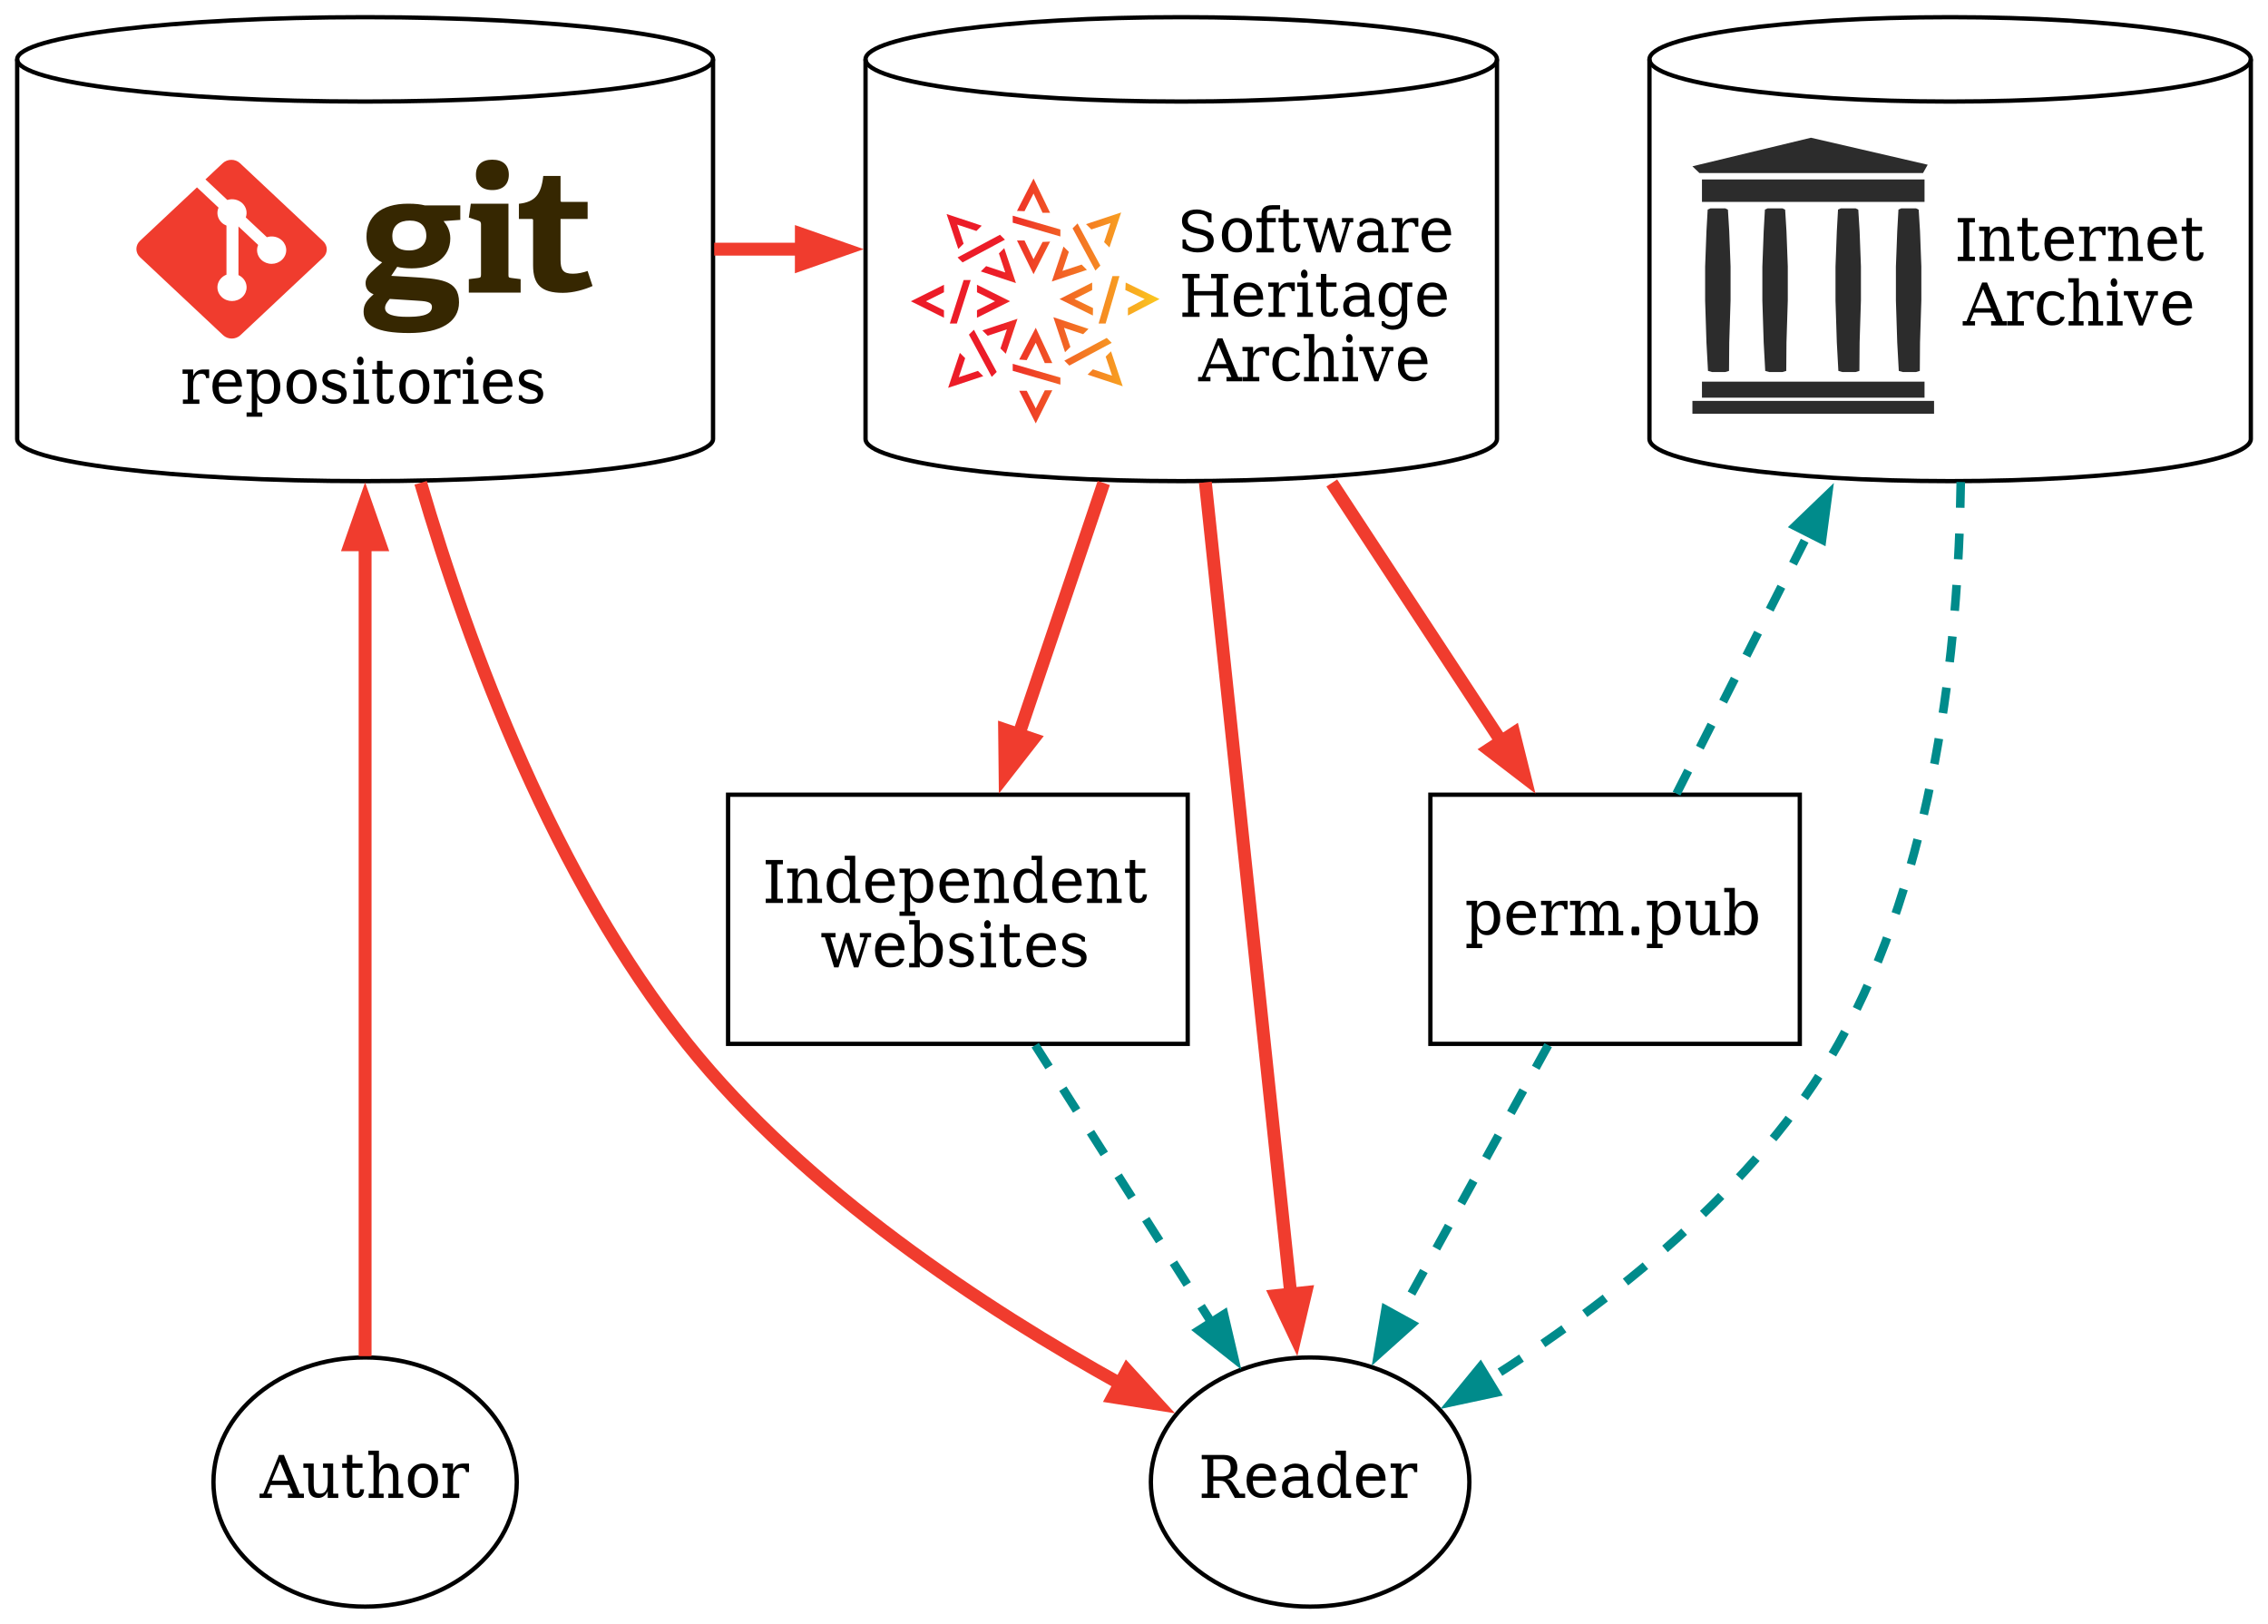 <?xml version="1.0" encoding="UTF-8"?>
<svg xmlns="http://www.w3.org/2000/svg" xmlns:xlink="http://www.w3.org/1999/xlink" width="528" height="378" viewBox="0 0 528 378">
<defs>
<g>
<g id="glyph-0-0">
<path d="M 0.703 2 L 0.703 -10 L 7.703 -10 L 7.703 2 Z M 1.484 1 L 6.922 1 L 6.922 -9 L 1.484 -9 Z M 1.484 1 "/>
</g>
<g id="glyph-0-1">
<path d="M 6.688 -8 L 6.688 -6 L 5.969 -6 C 5.945 -6.332 5.848 -6.582 5.672 -6.75 C 5.492 -6.914 5.234 -7 4.891 -7 C 4.266 -7 3.785 -6.781 3.453 -6.344 C 3.129 -5.914 2.969 -5.301 2.969 -4.5 L 2.969 -1 L 4.422 -1 L 4.422 0 L 0.578 0 L 0.578 -1 L 1.703 -1 L 1.703 -7 L 0.5 -7 L 0.5 -8 L 2.969 -8 L 2.969 -6.484 C 3.219 -6.992 3.535 -7.375 3.922 -7.625 C 4.305 -7.875 4.773 -8 5.328 -8 C 5.535 -8 5.75 -8 5.969 -8 C 6.195 -8 6.438 -8 6.688 -8 Z M 6.688 -8 "/>
</g>
<g id="glyph-0-2">
<path d="M 7.594 -4 L 2.172 -4 L 2.172 -3.922 C 2.172 -2.953 2.352 -2.223 2.719 -1.734 C 3.094 -1.242 3.641 -1 4.359 -1 C 4.91 -1 5.359 -1.082 5.703 -1.25 C 6.055 -1.414 6.305 -1.664 6.453 -2 L 7.469 -2 C 7.27 -1.332 6.898 -0.832 6.359 -0.5 C 5.816 -0.164 5.109 0 4.234 0 C 3.172 0 2.316 -0.363 1.672 -1.094 C 1.023 -1.82 0.703 -2.789 0.703 -4 C 0.703 -5.195 1.02 -6.16 1.656 -6.891 C 2.289 -7.629 3.125 -8 4.156 -8 C 5.25 -8 6.086 -7.656 6.672 -6.969 C 7.266 -6.289 7.57 -5.301 7.594 -4 Z M 6.109 -5 C 6.078 -5.656 5.895 -6.148 5.562 -6.484 C 5.238 -6.828 4.766 -7 4.141 -7 C 3.566 -7 3.113 -6.828 2.781 -6.484 C 2.445 -6.148 2.242 -5.656 2.172 -5 Z M 6.109 -5 "/>
</g>
<g id="glyph-0-3">
<path d="M 2.875 -4.438 L 2.875 -3.703 C 2.875 -2.816 3.039 -2.145 3.375 -1.688 C 3.707 -1.227 4.191 -1 4.828 -1 C 5.473 -1 5.957 -1.25 6.281 -1.75 C 6.613 -2.258 6.781 -3.008 6.781 -4 C 6.781 -4.988 6.613 -5.734 6.281 -6.234 C 5.957 -6.742 5.473 -7 4.828 -7 C 4.191 -7 3.707 -6.781 3.375 -6.344 C 3.039 -5.906 2.875 -5.27 2.875 -4.438 Z M 1.609 -7 L 0.406 -7 L 0.406 -8 L 2.875 -8 L 2.875 -6.594 C 3.125 -7.07 3.438 -7.426 3.812 -7.656 C 4.195 -7.883 4.672 -8 5.234 -8 C 6.117 -8 6.844 -7.629 7.406 -6.891 C 7.977 -6.148 8.266 -5.188 8.266 -4 C 8.266 -2.812 7.977 -1.848 7.406 -1.109 C 6.844 -0.367 6.117 0 5.234 0 C 4.672 0 4.195 -0.125 3.812 -0.375 C 3.438 -0.625 3.125 -1.016 2.875 -1.547 L 2.875 2 L 4.062 2 L 4.062 3 L 0.406 3 L 0.406 2 L 1.609 2 Z M 1.609 -7 "/>
</g>
<g id="glyph-0-4">
<path d="M 4.219 -1 C 4.883 -1 5.391 -1.25 5.734 -1.75 C 6.078 -2.258 6.25 -3.008 6.25 -4 C 6.25 -4.988 6.078 -5.734 5.734 -6.234 C 5.391 -6.742 4.883 -7 4.219 -7 C 3.539 -7 3.031 -6.742 2.688 -6.234 C 2.344 -5.734 2.172 -4.988 2.172 -4 C 2.172 -3.008 2.344 -2.258 2.688 -1.75 C 3.031 -1.25 3.539 -1 4.219 -1 Z M 4.203 0 C 3.148 0 2.301 -0.363 1.656 -1.094 C 1.02 -1.82 0.703 -2.789 0.703 -4 C 0.703 -5.207 1.02 -6.176 1.656 -6.906 C 2.301 -7.633 3.148 -8 4.203 -8 C 5.266 -8 6.113 -7.633 6.75 -6.906 C 7.395 -6.176 7.719 -5.207 7.719 -4 C 7.719 -2.789 7.395 -1.82 6.75 -1.094 C 6.113 -0.363 5.266 0 4.203 0 Z M 4.203 0 "/>
</g>
<g id="glyph-0-5">
<path d="M 0.781 -1 L 0.781 -2 L 1.516 -2 C 1.535 -1.664 1.703 -1.414 2.016 -1.25 C 2.336 -1.082 2.816 -1 3.453 -1 C 4.016 -1 4.441 -1.086 4.734 -1.266 C 5.035 -1.453 5.188 -1.723 5.188 -2.078 C 5.188 -2.348 5.078 -2.566 4.859 -2.734 C 4.641 -2.91 4.18 -3.094 3.484 -3.281 L 2.578 -3.672 C 1.953 -3.891 1.5 -4.16 1.219 -4.484 C 0.938 -4.805 0.797 -5.219 0.797 -5.719 C 0.797 -6.426 1.039 -6.984 1.531 -7.391 C 2.02 -7.797 2.691 -8 3.547 -8 C 3.93 -8 4.336 -7.91 4.766 -7.734 C 5.191 -7.566 5.629 -7.32 6.078 -7 L 6.078 -6 L 5.359 -6 C 5.336 -6.312 5.172 -6.555 4.859 -6.734 C 4.555 -6.91 4.133 -7 3.594 -7 C 3.062 -7 2.66 -6.914 2.391 -6.75 C 2.117 -6.582 1.984 -6.332 1.984 -6 C 1.984 -5.727 2.086 -5.508 2.297 -5.344 C 2.504 -5.176 2.914 -5.008 3.531 -4.844 L 4.531 -4.453 C 5.219 -4.223 5.711 -3.941 6.016 -3.609 C 6.316 -3.273 6.469 -2.844 6.469 -2.312 C 6.469 -1.594 6.203 -1.023 5.672 -0.609 C 5.148 -0.203 4.426 0 3.5 0 C 3.031 0 2.57 -0.082 2.125 -0.25 C 1.676 -0.414 1.227 -0.664 0.781 -1 Z M 0.781 -1 "/>
</g>
<g id="glyph-0-6">
<path d="M 1.359 -10 C 1.359 -10.27 1.43 -10.504 1.578 -10.703 C 1.734 -10.898 1.922 -11 2.141 -11 C 2.348 -11 2.523 -10.898 2.672 -10.703 C 2.828 -10.504 2.906 -10.27 2.906 -10 C 2.906 -9.719 2.828 -9.477 2.672 -9.281 C 2.523 -9.094 2.348 -9 2.141 -9 C 1.922 -9 1.734 -9.094 1.578 -9.281 C 1.43 -9.477 1.359 -9.719 1.359 -10 Z M 2.969 -1 L 4.156 -1 L 4.156 0 L 0.5 0 L 0.5 -1 L 1.703 -1 L 1.703 -7 L 0.5 -7 L 0.5 -8 L 2.969 -8 Z M 2.969 -1 "/>
</g>
<g id="glyph-0-7">
<path d="M 1.516 -7 L 0.406 -7 L 0.406 -8 L 1.516 -8 L 1.516 -10 L 2.781 -10 L 2.781 -8 L 5.141 -8 L 5.141 -7 L 2.781 -7 L 2.781 -2.219 C 2.781 -1.695 2.836 -1.363 2.953 -1.219 C 3.078 -1.07 3.297 -1 3.609 -1 C 3.93 -1 4.164 -1.078 4.312 -1.234 C 4.469 -1.391 4.551 -1.645 4.562 -2 L 5.516 -2 C 5.484 -1.301 5.301 -0.789 4.969 -0.469 C 4.645 -0.156 4.156 0 3.5 0 C 2.781 0 2.27 -0.164 1.969 -0.5 C 1.664 -0.844 1.516 -1.414 1.516 -2.219 Z M 1.516 -7 "/>
</g>
<g id="glyph-0-8">
<path d="M 1.297 -1 L 1.297 -3 L 2.078 -3 C 2.098 -2.312 2.32 -1.805 2.75 -1.484 C 3.176 -1.16 3.828 -1 4.703 -1 C 5.516 -1 6.133 -1.133 6.562 -1.406 C 6.988 -1.688 7.203 -2.094 7.203 -2.625 C 7.203 -3.051 7.07 -3.375 6.812 -3.594 C 6.562 -3.82 6.02 -4.047 5.188 -4.266 L 3.828 -4.594 C 2.848 -4.875 2.16 -5.223 1.766 -5.641 C 1.367 -6.066 1.172 -6.648 1.172 -7.391 C 1.172 -8.211 1.477 -8.852 2.094 -9.312 C 2.707 -9.77 3.57 -10 4.688 -10 C 5.156 -10 5.672 -9.91 6.234 -9.734 C 6.805 -9.566 7.41 -9.32 8.047 -9 L 8.047 -7 L 7.281 -7 C 7.207 -7.707 6.969 -8.219 6.562 -8.531 C 6.156 -8.844 5.539 -9 4.719 -9 C 4 -9 3.453 -8.863 3.078 -8.594 C 2.703 -8.32 2.516 -7.93 2.516 -7.422 C 2.516 -6.984 2.656 -6.633 2.938 -6.375 C 3.219 -6.125 3.816 -5.875 4.734 -5.625 L 6 -5.312 C 6.926 -5.051 7.582 -4.723 7.969 -4.328 C 8.363 -3.941 8.562 -3.414 8.562 -2.75 C 8.562 -1.832 8.242 -1.145 7.609 -0.688 C 6.973 -0.227 6.031 0 4.781 0 C 4.219 0 3.645 -0.082 3.062 -0.25 C 2.488 -0.414 1.898 -0.664 1.297 -1 Z M 1.297 -1 "/>
</g>
<g id="glyph-0-9">
<path d="M 6.016 -10 L 5.359 -10 C 5.359 -10 5.258 -10 5.062 -10 C 4.875 -10 4.602 -10 4.25 -10 C 3.781 -10 3.445 -9.93 3.25 -9.797 C 3.062 -9.672 2.969 -9.445 2.969 -9.125 L 2.969 -8 L 5 -8 L 5 -7 L 2.969 -7 L 2.969 -1 L 4.578 -1 L 4.578 0 L 0.5 0 L 0.5 -1 L 1.703 -1 L 1.703 -7 L 0.5 -7 L 0.5 -8 L 1.703 -8 L 1.703 -9.094 C 1.703 -9.719 1.91 -10.191 2.328 -10.516 C 2.754 -10.836 3.375 -11 4.188 -11 C 4.5 -11 4.805 -11 5.109 -11 C 5.41 -11 5.711 -11 6.016 -11 Z M 6.016 -10 "/>
</g>
<g id="glyph-0-10">
<path d="M 6.719 -8 L 8.578 -1.703 L 10.219 -7 L 9.172 -7 L 9.172 -8 L 11.797 -8 L 11.797 -7 L 11 -7 L 8.828 0 L 7.781 0 L 6 -5.828 L 4.203 0 L 3.188 0 L 1.047 -7 L 0.219 -7 L 0.219 -8 L 3.516 -8 L 3.516 -7 L 2.344 -7 L 3.969 -1.703 L 5.844 -8 Z M 6.719 -8 "/>
</g>
<g id="glyph-0-11">
<path d="M 5.578 -2.516 L 5.578 -4 L 3.953 -4 C 3.328 -4 2.859 -3.875 2.547 -3.625 C 2.242 -3.383 2.094 -3.008 2.094 -2.5 C 2.094 -2.039 2.25 -1.676 2.562 -1.406 C 2.875 -1.133 3.297 -1 3.828 -1 C 4.348 -1 4.77 -1.141 5.094 -1.422 C 5.414 -1.703 5.578 -2.066 5.578 -2.516 Z M 6.828 -4.984 L 6.828 -1 L 7.953 -1 L 7.953 0 L 5.578 0 L 5.578 -1.062 C 5.297 -0.695 4.973 -0.426 4.609 -0.25 C 4.242 -0.082 3.816 0 3.328 0 C 2.523 0 1.883 -0.223 1.406 -0.672 C 0.938 -1.129 0.703 -1.738 0.703 -2.5 C 0.703 -3.289 0.973 -3.906 1.516 -4.344 C 2.055 -4.781 2.82 -5 3.812 -5 L 5.578 -5 L 5.578 -5.562 C 5.578 -6.02 5.41 -6.375 5.078 -6.625 C 4.742 -6.875 4.27 -7 3.656 -7 C 3.156 -7 2.754 -6.914 2.453 -6.75 C 2.16 -6.582 1.977 -6.332 1.906 -6 L 1.266 -6 L 1.266 -7 C 1.703 -7.332 2.125 -7.582 2.531 -7.75 C 2.945 -7.914 3.352 -8 3.75 -8 C 4.75 -8 5.508 -7.738 6.031 -7.219 C 6.562 -6.707 6.828 -5.961 6.828 -4.984 Z M 6.828 -4.984 "/>
</g>
<g id="glyph-0-12">
<path d="M 0.766 0 L 0.766 -1 L 2.078 -1 L 2.078 -9 L 0.766 -9 L 0.766 -10 L 4.766 -10 L 4.766 -9 L 3.453 -9 L 3.453 -6 L 8.75 -6 L 8.75 -9 L 7.453 -9 L 7.453 -10 L 11.438 -10 L 11.438 -9 L 10.141 -9 L 10.141 -1 L 11.438 -1 L 11.438 0 L 7.453 0 L 7.453 -1 L 8.75 -1 L 8.75 -5 L 3.453 -5 L 3.453 -1 L 4.766 -1 L 4.766 0 Z M 0.766 0 "/>
</g>
<g id="glyph-0-13">
<path d="M 7.344 -7 L 7.344 -0.453 C 7.344 0.648 7.055 1.5 6.484 2.094 C 5.91 2.695 5.094 3 4.031 3 C 3.551 3 3.094 2.914 2.656 2.75 C 2.219 2.582 1.801 2.332 1.406 2 L 1.406 1 L 2.062 1 C 2.145 1.344 2.336 1.594 2.641 1.75 C 2.941 1.914 3.379 2 3.953 2 C 4.691 2 5.234 1.801 5.578 1.406 C 5.922 1.008 6.094 0.391 6.094 -0.453 L 6.094 -1.547 C 5.844 -1.016 5.523 -0.625 5.141 -0.375 C 4.766 -0.125 4.301 0 3.75 0 C 2.852 0 2.117 -0.367 1.547 -1.109 C 0.984 -1.848 0.703 -2.812 0.703 -4 C 0.703 -5.188 0.984 -6.148 1.547 -6.891 C 2.109 -7.629 2.844 -8 3.75 -8 C 4.301 -8 4.766 -7.883 5.141 -7.656 C 5.523 -7.426 5.844 -7.07 6.094 -6.594 L 6.094 -8 L 8.547 -8 L 8.547 -7 Z M 6.094 -4.438 C 6.094 -5.27 5.926 -5.906 5.594 -6.344 C 5.258 -6.781 4.773 -7 4.141 -7 C 3.484 -7 2.988 -6.742 2.656 -6.234 C 2.332 -5.734 2.172 -4.988 2.172 -4 C 2.172 -3.008 2.332 -2.258 2.656 -1.75 C 2.988 -1.25 3.484 -1 4.141 -1 C 4.773 -1 5.258 -1.227 5.594 -1.688 C 5.926 -2.145 6.094 -2.816 6.094 -3.703 Z M 6.094 -4.438 "/>
</g>
<g id="glyph-0-14">
<path d="M 2.797 -4 L 6.547 -4 L 4.672 -8.469 Z M -0.078 0 L -0.078 -1 L 0.812 -1 L 4.453 -10 L 5.594 -10 L 9.25 -1 L 10.25 -1 L 10.25 0 L 6.531 0 L 6.531 -1 L 7.672 -1 L 6.812 -3 L 2.516 -3 L 1.672 -1 L 2.797 -1 L 2.797 0 Z M -0.078 0 "/>
</g>
<g id="glyph-0-15">
<path d="M 7.203 -2 C 7.023 -1.344 6.68 -0.844 6.172 -0.5 C 5.672 -0.164 5.02 0 4.219 0 C 3.156 0 2.301 -0.363 1.656 -1.094 C 1.02 -1.82 0.703 -2.789 0.703 -4 C 0.703 -5.219 1.02 -6.188 1.656 -6.906 C 2.301 -7.633 3.148 -8 4.203 -8 C 4.672 -8 5.129 -7.914 5.578 -7.75 C 6.035 -7.582 6.492 -7.332 6.953 -7 L 6.953 -6 L 6.234 -6 C 6.141 -6.344 5.93 -6.594 5.609 -6.75 C 5.285 -6.914 4.828 -7 4.234 -7 C 3.555 -7 3.039 -6.75 2.688 -6.25 C 2.344 -5.75 2.172 -5 2.172 -4 C 2.172 -3.008 2.344 -2.258 2.688 -1.75 C 3.031 -1.25 3.547 -1 4.234 -1 C 4.773 -1 5.207 -1.082 5.531 -1.25 C 5.852 -1.414 6.07 -1.664 6.188 -2 Z M 7.203 -2 "/>
</g>
<g id="glyph-0-16">
<path d="M 0.578 0 L 0.578 -1 L 1.703 -1 L 1.703 -10 L 0.5 -10 L 0.5 -11 L 2.969 -11 L 2.969 -6.422 C 3.195 -6.941 3.492 -7.332 3.859 -7.594 C 4.234 -7.863 4.672 -8 5.172 -8 C 5.973 -8 6.562 -7.758 6.938 -7.281 C 7.312 -6.801 7.5 -6.051 7.5 -5.031 L 7.5 -1 L 8.625 -1 L 8.625 0 L 5.156 0 L 5.156 -1 L 6.234 -1 L 6.234 -4.609 C 6.234 -5.523 6.125 -6.148 5.906 -6.484 C 5.695 -6.828 5.312 -7 4.75 -7 C 4.164 -7 3.723 -6.781 3.422 -6.344 C 3.117 -5.906 2.969 -5.27 2.969 -4.438 L 2.969 -1 L 4.062 -1 L 4.062 0 Z M 0.578 0 "/>
</g>
<g id="glyph-0-17">
<path d="M 3.453 0 L 0.781 -7 L -0.047 -7 L -0.047 -8 L 3.297 -8 L 3.297 -7 L 2.141 -7 L 4.188 -1.641 L 6.234 -7 L 5.141 -7 L 5.141 -8 L 7.875 -8 L 7.875 -7 L 7.062 -7 L 4.375 0 Z M 3.453 0 "/>
</g>
<g id="glyph-0-18">
<path d="M 6.703 -4.438 C 7.023 -4.363 7.301 -4.234 7.531 -4.047 C 7.758 -3.859 7.969 -3.598 8.156 -3.266 L 9.625 -1 L 10.875 -1 L 10.875 0 L 8.469 0 L 6.875 -2.875 C 6.57 -3.344 6.289 -3.645 6.031 -3.781 C 5.781 -3.926 5.43 -4 4.984 -4 L 3.453 -4 L 3.453 -1 L 4.906 -1 L 4.906 0 L 0.766 0 L 0.766 -1 L 2.078 -1 L 2.078 -9 L 0.766 -9 L 0.766 -10 L 5.953 -10 C 6.941 -10 7.707 -9.742 8.25 -9.234 C 8.789 -8.723 9.062 -7.992 9.062 -7.047 C 9.062 -6.285 8.863 -5.688 8.469 -5.25 C 8.07 -4.812 7.484 -4.539 6.703 -4.438 Z M 3.453 -5 L 5.469 -5 C 6.164 -5 6.676 -5.16 7 -5.484 C 7.332 -5.816 7.5 -6.32 7.5 -7 C 7.5 -7.688 7.332 -8.191 7 -8.516 C 6.676 -8.836 6.164 -9 5.469 -9 L 3.453 -9 Z M 3.453 -5 "/>
</g>
<g id="glyph-0-19">
<path d="M 7.344 -1 L 8.547 -1 L 8.547 0 L 6.094 0 L 6.094 -1.406 C 5.844 -0.926 5.523 -0.57 5.141 -0.344 C 4.766 -0.113 4.301 0 3.75 0 C 2.852 0 2.117 -0.367 1.547 -1.109 C 0.984 -1.848 0.703 -2.812 0.703 -4 C 0.703 -5.188 0.984 -6.148 1.547 -6.891 C 2.109 -7.629 2.844 -8 3.75 -8 C 4.301 -8 4.766 -7.875 5.141 -7.625 C 5.523 -7.375 5.844 -6.984 6.094 -6.453 L 6.094 -10 L 4.906 -10 L 4.906 -11 L 7.344 -11 Z M 6.094 -3.562 L 6.094 -4.297 C 6.094 -5.172 5.926 -5.836 5.594 -6.297 C 5.258 -6.766 4.773 -7 4.141 -7 C 3.484 -7 2.988 -6.742 2.656 -6.234 C 2.332 -5.734 2.172 -4.988 2.172 -4 C 2.172 -3.008 2.332 -2.258 2.656 -1.75 C 2.988 -1.25 3.484 -1 4.141 -1 C 4.773 -1 5.258 -1.219 5.594 -1.656 C 5.926 -2.094 6.094 -2.727 6.094 -3.562 Z M 6.094 -3.562 "/>
</g>
<g id="glyph-0-20">
<path d="M 3.453 -1 L 4.766 -1 L 4.766 0 L 0.766 0 L 0.766 -1 L 2.078 -1 L 2.078 -9 L 0.766 -9 L 0.766 -10 L 4.766 -10 L 4.766 -9 L 3.453 -9 Z M 3.453 -1 "/>
</g>
<g id="glyph-0-21">
<path d="M 0.578 0 L 0.578 -1 L 1.703 -1 L 1.703 -7 L 0.5 -7 L 0.5 -8 L 2.969 -8 L 2.969 -6.422 C 3.195 -6.941 3.492 -7.332 3.859 -7.594 C 4.234 -7.863 4.672 -8 5.172 -8 C 5.973 -8 6.562 -7.758 6.938 -7.281 C 7.312 -6.801 7.5 -6.051 7.5 -5.031 L 7.5 -1 L 8.625 -1 L 8.625 0 L 5.156 0 L 5.156 -1 L 6.234 -1 L 6.234 -4.609 C 6.234 -5.523 6.125 -6.148 5.906 -6.484 C 5.688 -6.828 5.301 -7 4.75 -7 C 4.164 -7 3.723 -6.781 3.422 -6.344 C 3.117 -5.906 2.969 -5.27 2.969 -4.438 L 2.969 -1 L 4.062 -1 L 4.062 0 Z M 0.578 0 "/>
</g>
<g id="glyph-0-22">
<path d="M 1.609 -1 L 1.609 -10 L 0.406 -10 L 0.406 -11 L 2.875 -11 L 2.875 -6.453 C 3.125 -6.984 3.438 -7.375 3.812 -7.625 C 4.195 -7.875 4.672 -8 5.234 -8 C 6.117 -8 6.844 -7.629 7.406 -6.891 C 7.977 -6.148 8.266 -5.188 8.266 -4 C 8.266 -2.812 7.977 -1.848 7.406 -1.109 C 6.844 -0.367 6.117 0 5.234 0 C 4.672 0 4.195 -0.113 3.812 -0.344 C 3.438 -0.57 3.125 -0.926 2.875 -1.406 L 2.875 0 L 0.406 0 L 0.406 -1 Z M 2.875 -3.562 C 2.875 -2.727 3.039 -2.094 3.375 -1.656 C 3.707 -1.219 4.191 -1 4.828 -1 C 5.473 -1 5.957 -1.25 6.281 -1.75 C 6.613 -2.258 6.781 -3.008 6.781 -4 C 6.781 -4.988 6.613 -5.734 6.281 -6.234 C 5.957 -6.742 5.473 -7 4.828 -7 C 4.191 -7 3.707 -6.766 3.375 -6.297 C 3.039 -5.836 2.875 -5.172 2.875 -4.297 Z M 2.875 -3.562 "/>
</g>
<g id="glyph-0-23">
<path d="M 7.25 -6.297 C 7.488 -6.859 7.797 -7.281 8.172 -7.562 C 8.555 -7.852 9 -8 9.5 -8 C 10.258 -8 10.828 -7.75 11.203 -7.25 C 11.578 -6.758 11.766 -6.02 11.766 -5.031 L 11.766 -1 L 12.891 -1 L 12.891 0 L 9.406 0 L 9.406 -1 L 10.5 -1 L 10.5 -4.875 C 10.5 -5.645 10.391 -6.191 10.172 -6.516 C 9.953 -6.836 9.586 -7 9.078 -7 C 8.516 -7 8.086 -6.781 7.797 -6.344 C 7.504 -5.906 7.359 -5.27 7.359 -4.438 L 7.359 -1 L 8.453 -1 L 8.453 0 L 5.016 0 L 5.016 -1 L 6.109 -1 L 6.109 -4.922 C 6.109 -5.672 6 -6.203 5.781 -6.516 C 5.562 -6.836 5.195 -7 4.688 -7 C 4.125 -7 3.695 -6.781 3.406 -6.344 C 3.113 -5.906 2.969 -5.27 2.969 -4.438 L 2.969 -1 L 4.062 -1 L 4.062 0 L 0.578 0 L 0.578 -1 L 1.703 -1 L 1.703 -7 L 0.5 -7 L 0.5 -8 L 2.969 -8 L 2.969 -6.422 C 3.195 -6.93 3.488 -7.32 3.844 -7.594 C 4.207 -7.863 4.617 -8 5.078 -8 C 5.641 -8 6.109 -7.848 6.484 -7.547 C 6.867 -7.254 7.125 -6.836 7.25 -6.297 Z M 7.25 -6.297 "/>
</g>
<g id="glyph-0-24">
<path d="M 1.312 -1 C 1.312 -1.664 1.398 -2 1.578 -2 C 1.754 -2 1.973 -2 2.234 -2 C 2.484 -2 2.695 -2 2.875 -2 C 3.051 -2 3.141 -1.66 3.141 -0.984 C 3.141 -0.328 3.051 0 2.875 0 C 2.695 0 2.484 0 2.234 0 C 1.973 0 1.754 0 1.578 0 C 1.398 0 1.312 -0.332 1.312 -1 Z M 1.312 -1 "/>
</g>
<g id="glyph-0-25">
<path d="M 4.953 -8 L 7.312 -8 L 7.312 -1 L 8.5 -1 L 8.5 0 L 6.047 0 L 6.047 -1.578 C 5.816 -1.066 5.516 -0.676 5.141 -0.406 C 4.773 -0.133 4.348 0 3.859 0 C 3.055 0 2.461 -0.238 2.078 -0.719 C 1.703 -1.195 1.516 -1.953 1.516 -2.984 L 1.516 -7 L 0.375 -7 L 0.375 -8 L 2.781 -8 L 2.781 -3.391 C 2.781 -2.473 2.883 -1.844 3.094 -1.5 C 3.312 -1.164 3.703 -1 4.266 -1 C 4.848 -1 5.289 -1.219 5.594 -1.656 C 5.895 -2.102 6.047 -2.75 6.047 -3.594 L 6.047 -7 L 4.953 -7 Z M 4.953 -8 "/>
</g>
</g>
<clipPath id="clip-0">
<path clip-rule="nonzero" d="M 109.07 37.172 L 121.23 37.172 L 121.23 68.312 L 109.07 68.312 Z M 109.07 37.172 "/>
</clipPath>
<clipPath id="clip-1">
<path clip-rule="nonzero" d="M 120.742 40.922 L 137.945 40.922 L 137.945 68.312 L 120.742 68.312 Z M 120.742 40.922 "/>
</clipPath>
<clipPath id="clip-2">
<path clip-rule="nonzero" d="M 31.75 37.172 L 76.488 37.172 L 76.488 78.812 L 31.75 78.812 Z M 31.75 37.172 "/>
</clipPath>
<linearGradient id="linear-pattern-0" gradientUnits="userSpaceOnUse" x1="0" y1="0" x2="1" y2="0" gradientTransform="matrix(56.692, 0, 0, 56.438, 213.26, 70.062)">
<stop offset="0" stop-color="rgb(92.549%, 10.98%, 15.686%)" stop-opacity="1"/>
<stop offset="0.332" stop-color="rgb(92.549%, 10.98%, 15.686%)" stop-opacity="1"/>
<stop offset="1" stop-color="rgb(98.431%, 78.431%, 12.157%)" stop-opacity="1"/>
</linearGradient>
<linearGradient id="linear-pattern-1" gradientUnits="userSpaceOnUse" x1="0" y1="0" x2="1" y2="0" gradientTransform="matrix(56.692, 0, 0, 56.438, 213.26, 70.062)">
<stop offset="0" stop-color="rgb(92.549%, 10.98%, 15.686%)" stop-opacity="1"/>
<stop offset="0.332" stop-color="rgb(92.549%, 10.98%, 15.686%)" stop-opacity="1"/>
<stop offset="1" stop-color="rgb(98.431%, 78.431%, 12.157%)" stop-opacity="1"/>
</linearGradient>
<linearGradient id="linear-pattern-2" gradientUnits="userSpaceOnUse" x1="0" y1="0" x2="1" y2="0" gradientTransform="matrix(56.692, 0, 0, 56.438, 213.26, 70.062)">
<stop offset="0" stop-color="rgb(92.549%, 10.98%, 15.686%)" stop-opacity="1"/>
<stop offset="0.332" stop-color="rgb(92.549%, 10.98%, 15.686%)" stop-opacity="1"/>
<stop offset="1" stop-color="rgb(98.431%, 78.431%, 12.157%)" stop-opacity="1"/>
</linearGradient>
<linearGradient id="linear-pattern-3" gradientUnits="userSpaceOnUse" x1="0" y1="0" x2="1" y2="0" gradientTransform="matrix(56.692, 0, 0, 56.438, 213.26, 70.062)">
<stop offset="0" stop-color="rgb(92.549%, 10.98%, 15.686%)" stop-opacity="1"/>
<stop offset="0.332" stop-color="rgb(92.549%, 10.98%, 15.686%)" stop-opacity="1"/>
<stop offset="1" stop-color="rgb(98.431%, 78.431%, 12.157%)" stop-opacity="1"/>
</linearGradient>
<linearGradient id="linear-pattern-4" gradientUnits="userSpaceOnUse" x1="0" y1="0" x2="1" y2="0" gradientTransform="matrix(56.692, 0, 0, 56.438, 213.26, 70.062)">
<stop offset="0" stop-color="rgb(92.549%, 10.98%, 15.686%)" stop-opacity="1"/>
<stop offset="0.332" stop-color="rgb(92.549%, 10.98%, 15.686%)" stop-opacity="1"/>
<stop offset="1" stop-color="rgb(98.431%, 78.431%, 12.157%)" stop-opacity="1"/>
</linearGradient>
<linearGradient id="linear-pattern-5" gradientUnits="userSpaceOnUse" x1="0" y1="0" x2="1" y2="0" gradientTransform="matrix(56.692, 0, 0, 56.438, 213.26, 70.062)">
<stop offset="0" stop-color="rgb(92.549%, 10.98%, 15.686%)" stop-opacity="1"/>
<stop offset="0.332" stop-color="rgb(92.549%, 10.98%, 15.686%)" stop-opacity="1"/>
<stop offset="1" stop-color="rgb(98.431%, 78.431%, 12.157%)" stop-opacity="1"/>
</linearGradient>
<linearGradient id="linear-pattern-6" gradientUnits="userSpaceOnUse" x1="0" y1="0" x2="1" y2="0" gradientTransform="matrix(56.692, 0, 0, 56.438, 213.26, 70.062)">
<stop offset="0" stop-color="rgb(92.549%, 10.98%, 15.686%)" stop-opacity="1"/>
<stop offset="0.332" stop-color="rgb(92.549%, 10.98%, 15.686%)" stop-opacity="1"/>
<stop offset="1" stop-color="rgb(98.431%, 78.431%, 12.157%)" stop-opacity="1"/>
</linearGradient>
<linearGradient id="linear-pattern-7" gradientUnits="userSpaceOnUse" x1="0" y1="0" x2="1" y2="0" gradientTransform="matrix(56.692, 0, 0, 56.438, 213.26, 70.062)">
<stop offset="0" stop-color="rgb(92.549%, 10.98%, 15.686%)" stop-opacity="1"/>
<stop offset="0.332" stop-color="rgb(92.549%, 10.98%, 15.686%)" stop-opacity="1"/>
<stop offset="1" stop-color="rgb(98.431%, 78.431%, 12.157%)" stop-opacity="1"/>
</linearGradient>
<linearGradient id="linear-pattern-8" gradientUnits="userSpaceOnUse" x1="0" y1="0" x2="1" y2="0" gradientTransform="matrix(56.692, 0, 0, 56.438, 213.26, 70.062)">
<stop offset="0" stop-color="rgb(92.549%, 10.98%, 15.686%)" stop-opacity="1"/>
<stop offset="0.332" stop-color="rgb(92.549%, 10.98%, 15.686%)" stop-opacity="1"/>
<stop offset="1" stop-color="rgb(98.431%, 78.431%, 12.157%)" stop-opacity="1"/>
</linearGradient>
<linearGradient id="linear-pattern-9" gradientUnits="userSpaceOnUse" x1="0" y1="0" x2="1" y2="0" gradientTransform="matrix(56.692, 0, 0, 56.438, 213.26, 70.062)">
<stop offset="0" stop-color="rgb(92.549%, 10.98%, 15.686%)" stop-opacity="1"/>
<stop offset="0.332" stop-color="rgb(92.549%, 10.98%, 15.686%)" stop-opacity="1"/>
<stop offset="1" stop-color="rgb(98.431%, 78.431%, 12.157%)" stop-opacity="1"/>
</linearGradient>
<linearGradient id="linear-pattern-10" gradientUnits="userSpaceOnUse" x1="0" y1="0" x2="1" y2="0" gradientTransform="matrix(56.692, 0, 0, 56.438, 213.26, 70.062)">
<stop offset="0" stop-color="rgb(92.549%, 10.98%, 15.686%)" stop-opacity="1"/>
<stop offset="0.332" stop-color="rgb(92.549%, 10.98%, 15.686%)" stop-opacity="1"/>
<stop offset="1" stop-color="rgb(98.431%, 78.431%, 12.157%)" stop-opacity="1"/>
</linearGradient>
<linearGradient id="linear-pattern-11" gradientUnits="userSpaceOnUse" x1="0" y1="0" x2="1" y2="0" gradientTransform="matrix(56.692, 0, 0, 56.438, 213.26, 70.062)">
<stop offset="0" stop-color="rgb(92.549%, 10.98%, 15.686%)" stop-opacity="1"/>
<stop offset="0.332" stop-color="rgb(92.549%, 10.98%, 15.686%)" stop-opacity="1"/>
<stop offset="1" stop-color="rgb(98.431%, 78.431%, 12.157%)" stop-opacity="1"/>
</linearGradient>
<linearGradient id="linear-pattern-12" gradientUnits="userSpaceOnUse" x1="0" y1="0" x2="1" y2="0" gradientTransform="matrix(56.692, 0, 0, 56.438, 213.26, 70.062)">
<stop offset="0" stop-color="rgb(92.549%, 10.98%, 15.686%)" stop-opacity="1"/>
<stop offset="0.332" stop-color="rgb(92.549%, 10.98%, 15.686%)" stop-opacity="1"/>
<stop offset="1" stop-color="rgb(98.431%, 78.431%, 12.157%)" stop-opacity="1"/>
</linearGradient>
<linearGradient id="linear-pattern-13" gradientUnits="userSpaceOnUse" x1="0" y1="0" x2="1" y2="0" gradientTransform="matrix(56.692, 0, 0, 56.438, 213.26, 70.062)">
<stop offset="0" stop-color="rgb(92.549%, 10.98%, 15.686%)" stop-opacity="1"/>
<stop offset="0.332" stop-color="rgb(92.549%, 10.98%, 15.686%)" stop-opacity="1"/>
<stop offset="1" stop-color="rgb(98.431%, 78.431%, 12.157%)" stop-opacity="1"/>
</linearGradient>
<linearGradient id="linear-pattern-14" gradientUnits="userSpaceOnUse" x1="0" y1="0" x2="1" y2="0" gradientTransform="matrix(56.692, 0, 0, 56.438, 213.26, 70.062)">
<stop offset="0" stop-color="rgb(92.549%, 10.98%, 15.686%)" stop-opacity="1"/>
<stop offset="0.332" stop-color="rgb(92.549%, 10.98%, 15.686%)" stop-opacity="1"/>
<stop offset="1" stop-color="rgb(98.431%, 78.431%, 12.157%)" stop-opacity="1"/>
</linearGradient>
<linearGradient id="linear-pattern-15" gradientUnits="userSpaceOnUse" x1="0" y1="0" x2="1" y2="0" gradientTransform="matrix(56.692, 0, 0, 56.438, 213.26, 70.062)">
<stop offset="0" stop-color="rgb(92.549%, 10.98%, 15.686%)" stop-opacity="1"/>
<stop offset="0.332" stop-color="rgb(92.549%, 10.98%, 15.686%)" stop-opacity="1"/>
<stop offset="1" stop-color="rgb(98.431%, 78.431%, 12.157%)" stop-opacity="1"/>
</linearGradient>
<linearGradient id="linear-pattern-16" gradientUnits="userSpaceOnUse" x1="0" y1="0" x2="1" y2="0" gradientTransform="matrix(56.692, 0, 0, 56.438, 213.26, 70.062)">
<stop offset="0" stop-color="rgb(92.549%, 10.98%, 15.686%)" stop-opacity="1"/>
<stop offset="0.332" stop-color="rgb(92.549%, 10.98%, 15.686%)" stop-opacity="1"/>
<stop offset="1" stop-color="rgb(98.431%, 78.431%, 12.157%)" stop-opacity="1"/>
</linearGradient>
<linearGradient id="linear-pattern-17" gradientUnits="userSpaceOnUse" x1="0" y1="0" x2="1" y2="0" gradientTransform="matrix(56.692, 0, 0, 56.438, 213.26, 70.062)">
<stop offset="0" stop-color="rgb(92.549%, 10.98%, 15.686%)" stop-opacity="1"/>
<stop offset="0.332" stop-color="rgb(92.549%, 10.98%, 15.686%)" stop-opacity="1"/>
<stop offset="1" stop-color="rgb(98.431%, 78.431%, 12.157%)" stop-opacity="1"/>
</linearGradient>
<linearGradient id="linear-pattern-18" gradientUnits="userSpaceOnUse" x1="0" y1="0" x2="1" y2="0" gradientTransform="matrix(56.692, 0, 0, 56.438, 213.26, 70.062)">
<stop offset="0" stop-color="rgb(92.549%, 10.98%, 15.686%)" stop-opacity="1"/>
<stop offset="0.332" stop-color="rgb(92.549%, 10.98%, 15.686%)" stop-opacity="1"/>
<stop offset="1" stop-color="rgb(98.431%, 78.431%, 12.157%)" stop-opacity="1"/>
</linearGradient>
<linearGradient id="linear-pattern-19" gradientUnits="userSpaceOnUse" x1="0" y1="0" x2="1" y2="0" gradientTransform="matrix(56.692, 0, 0, 56.438, 213.26, 70.062)">
<stop offset="0" stop-color="rgb(92.549%, 10.98%, 15.686%)" stop-opacity="1"/>
<stop offset="0.332" stop-color="rgb(92.549%, 10.98%, 15.686%)" stop-opacity="1"/>
<stop offset="1" stop-color="rgb(98.431%, 78.431%, 12.157%)" stop-opacity="1"/>
</linearGradient>
<linearGradient id="linear-pattern-20" gradientUnits="userSpaceOnUse" x1="0" y1="0" x2="1" y2="0" gradientTransform="matrix(56.692, 0, 0, 56.438, 213.26, 70.062)">
<stop offset="0" stop-color="rgb(92.549%, 10.98%, 15.686%)" stop-opacity="1"/>
<stop offset="0.332" stop-color="rgb(92.549%, 10.98%, 15.686%)" stop-opacity="1"/>
<stop offset="1" stop-color="rgb(98.431%, 78.431%, 12.157%)" stop-opacity="1"/>
</linearGradient>
<linearGradient id="linear-pattern-21" gradientUnits="userSpaceOnUse" x1="0" y1="0" x2="1" y2="0" gradientTransform="matrix(56.692, 0, 0, 56.438, 213.26, 70.062)">
<stop offset="0" stop-color="rgb(92.549%, 10.98%, 15.686%)" stop-opacity="1"/>
<stop offset="0.332" stop-color="rgb(92.549%, 10.98%, 15.686%)" stop-opacity="1"/>
<stop offset="1" stop-color="rgb(98.431%, 78.431%, 12.157%)" stop-opacity="1"/>
</linearGradient>
<linearGradient id="linear-pattern-22" gradientUnits="userSpaceOnUse" x1="0" y1="0" x2="1" y2="0" gradientTransform="matrix(56.692, 0, 0, 56.438, 213.26, 70.062)">
<stop offset="0" stop-color="rgb(92.549%, 10.98%, 15.686%)" stop-opacity="1"/>
<stop offset="0.332" stop-color="rgb(92.549%, 10.98%, 15.686%)" stop-opacity="1"/>
<stop offset="1" stop-color="rgb(98.431%, 78.431%, 12.157%)" stop-opacity="1"/>
</linearGradient>
<linearGradient id="linear-pattern-23" gradientUnits="userSpaceOnUse" x1="0" y1="0" x2="1" y2="0" gradientTransform="matrix(56.694, 0, 0, 56.438, 212.048, 70.062)">
<stop offset="0" stop-color="rgb(92.549%, 10.98%, 15.686%)" stop-opacity="1"/>
<stop offset="0.332" stop-color="rgb(92.549%, 10.98%, 15.686%)" stop-opacity="1"/>
<stop offset="1" stop-color="rgb(98.431%, 78.431%, 12.157%)" stop-opacity="1"/>
</linearGradient>
</defs>
<path fill="none" stroke-width="1" stroke-linecap="butt" stroke-linejoin="miter" stroke="rgb(0%, 0%, 0%)" stroke-opacity="1" stroke-miterlimit="10" d="M 162 -360.184 C 162 -365.598 125.695 -370 81 -370 C 36.305 -370 0 -365.598 0 -360.184 C 0 -360.184 0 -271.816 0 -271.816 C 0 -266.402 36.305 -262 81 -262 C 125.695 -262 162 -266.402 162 -271.816 C 162 -271.816 162 -360.184 162 -360.184 " transform="matrix(1, 0, 0, 1, 4, 374)"/>
<path fill="none" stroke-width="1" stroke-linecap="butt" stroke-linejoin="miter" stroke="rgb(0%, 0%, 0%)" stroke-opacity="1" stroke-miterlimit="10" d="M 162 -360.184 C 162 -354.766 125.695 -350.363 81 -350.363 C 36.305 -350.363 0 -354.766 0 -360.184 " transform="matrix(1, 0, 0, 1, 4, 374)"/>
<path fill-rule="nonzero" fill="rgb(21.176%, 15.294%, 0.392%)" fill-opacity="1" d="M 95.395 51.348 C 93.066 51.348 91.332 52.422 91.332 55.004 C 91.332 56.949 92.473 58.301 95.266 58.301 C 97.637 58.301 99.246 56.992 99.246 54.922 C 99.246 52.578 97.805 51.348 95.395 51.348 Z M 90.738 69.586 C 90.188 70.219 89.641 70.895 89.641 71.691 C 89.641 73.277 91.797 73.754 94.758 73.754 C 97.215 73.754 100.559 73.594 100.559 71.453 C 100.559 70.18 98.949 70.098 96.918 69.98 Z M 103.266 51.465 C 104.027 52.379 104.832 53.652 104.832 55.48 C 104.832 59.887 101.152 62.473 95.816 62.473 C 94.461 62.473 93.234 62.312 92.473 62.113 L 91.078 64.219 L 95.223 64.457 C 102.547 64.895 106.863 65.094 106.863 70.379 C 106.863 74.945 102.59 77.527 95.223 77.527 C 87.562 77.527 84.645 75.699 84.645 72.562 C 84.645 70.773 85.488 69.824 86.973 68.508 C 85.574 67.957 85.109 66.961 85.109 65.891 C 85.109 65.016 85.574 64.219 86.336 63.465 C 87.098 62.711 87.945 61.953 88.961 61.082 C 86.887 60.129 85.32 58.059 85.32 55.121 C 85.32 50.551 88.535 47.414 95.012 47.414 C 96.832 47.414 97.934 47.57 98.906 47.812 L 107.16 47.812 L 107.16 51.188 L 103.266 51.465 "/>
<g clip-path="url(#clip-0)">
<path fill-rule="nonzero" fill="rgb(21.176%, 15.294%, 0.392%)" fill-opacity="1" d="M 114.605 44.246 C 112.191 44.246 110.797 42.934 110.797 40.668 C 110.797 38.406 112.191 37.172 114.605 37.172 C 117.062 37.172 118.457 38.406 118.457 40.668 C 118.457 42.934 117.062 44.246 114.605 44.246 Z M 109.145 68.125 L 109.145 64.984 L 111.305 64.707 C 111.898 64.629 111.98 64.508 111.98 63.91 L 111.98 52.23 C 111.98 51.797 111.855 51.516 111.43 51.398 L 109.145 50.641 L 109.609 47.426 L 118.371 47.426 L 118.371 63.91 C 118.371 64.551 118.414 64.629 119.051 64.707 L 121.207 64.984 L 121.207 68.125 L 109.145 68.125 "/>
</g>
<g clip-path="url(#clip-1)">
<path fill-rule="nonzero" fill="rgb(21.176%, 15.294%, 0.392%)" fill-opacity="1" d="M 137.945 66.582 C 136.125 67.414 133.457 68.172 131.047 68.172 C 126.008 68.172 124.105 66.266 124.105 61.773 L 124.105 51.367 C 124.105 51.125 124.105 50.969 123.766 50.969 L 120.801 50.969 L 120.801 47.434 C 124.527 47.035 126.008 45.285 126.473 40.953 L 130.496 40.953 L 130.496 46.598 C 130.496 46.875 130.496 46.996 130.832 46.996 L 136.801 46.996 L 136.801 50.969 L 130.496 50.969 L 130.496 60.461 C 130.496 62.809 131.09 63.719 133.375 63.719 C 134.559 63.719 135.785 63.441 136.801 63.086 L 137.945 66.582 "/>
</g>
<g clip-path="url(#clip-2)">
<path fill-rule="nonzero" fill="rgb(94.118%, 23.529%, 18.039%)" fill-opacity="1" d="M 75.234 56.156 L 55.883 37.992 C 54.77 36.945 52.961 36.945 51.848 37.992 L 47.828 41.762 L 52.926 46.551 C 54.148 46.156 55.5 46.453 56.414 47.312 C 57.332 48.172 57.645 49.453 57.219 50.605 L 62.133 55.219 C 63.359 54.816 64.723 55.109 65.641 55.973 C 66.277 56.57 66.637 57.383 66.637 58.227 C 66.637 59.074 66.277 59.887 65.641 60.48 C 65.004 61.082 64.141 61.418 63.238 61.418 C 62.336 61.418 61.473 61.082 60.836 60.48 C 59.867 59.57 59.578 58.207 60.098 57.016 L 55.516 52.715 L 55.516 64.031 C 55.848 64.188 56.152 64.391 56.414 64.637 C 57.742 65.883 57.742 67.898 56.414 69.145 C 55.086 70.391 52.938 70.391 51.613 69.145 C 50.977 68.547 50.617 67.738 50.617 66.891 C 50.617 66.043 50.977 65.234 51.613 64.637 C 51.93 64.336 52.309 64.098 52.723 63.941 L 52.723 52.516 C 52.309 52.355 51.93 52.121 51.613 51.82 C 50.637 50.906 50.348 49.527 50.879 48.336 L 45.855 43.617 L 32.586 56.07 C 31.473 57.117 31.473 58.816 32.586 59.863 L 51.938 78.027 C 53.051 79.074 54.859 79.074 55.973 78.027 L 75.234 59.945 C 76.352 58.898 76.352 57.203 75.234 56.156 "/>
</g>
<g fill="rgb(0%, 0%, 0%)" fill-opacity="1">
<use xlink:href="#glyph-0-1" x="42" y="94.012"/>
<use xlink:href="#glyph-0-2" x="48.75" y="94.012"/>
<use xlink:href="#glyph-0-3" x="57" y="94.012"/>
<use xlink:href="#glyph-0-4" x="66" y="94.012"/>
<use xlink:href="#glyph-0-5" x="74.25" y="94.012"/>
<use xlink:href="#glyph-0-6" x="81.75" y="94.012"/>
<use xlink:href="#glyph-0-7" x="86.25" y="94.012"/>
<use xlink:href="#glyph-0-4" x="92.25" y="94.012"/>
<use xlink:href="#glyph-0-1" x="100.5" y="94.012"/>
<use xlink:href="#glyph-0-6" x="107.25" y="94.012"/>
<use xlink:href="#glyph-0-2" x="111.75" y="94.012"/>
<use xlink:href="#glyph-0-5" x="120" y="94.012"/>
</g>
<path fill="none" stroke-width="1" stroke-linecap="butt" stroke-linejoin="miter" stroke="rgb(0%, 0%, 0%)" stroke-opacity="1" stroke-miterlimit="10" d="M 344.5 -360.184 C 344.5 -365.598 311.555 -370 271 -370 C 230.445 -370 197.5 -365.598 197.5 -360.184 C 197.5 -360.184 197.5 -271.816 197.5 -271.816 C 197.5 -266.402 230.445 -262 271 -262 C 311.555 -262 344.5 -266.402 344.5 -271.816 C 344.5 -271.816 344.5 -360.184 344.5 -360.184 " transform="matrix(1, 0, 0, 1, 4, 374)"/>
<path fill="none" stroke-width="1" stroke-linecap="butt" stroke-linejoin="miter" stroke="rgb(0%, 0%, 0%)" stroke-opacity="1" stroke-miterlimit="10" d="M 344.5 -360.184 C 344.5 -354.766 311.555 -350.363 271 -350.363 C 230.445 -350.363 197.5 -354.766 197.5 -360.184 " transform="matrix(1, 0, 0, 1, 4, 374)"/>
<path fill-rule="nonzero" fill="url(#linear-pattern-0)" d="M 228.703 76.922 L 229.938 78.156 L 234.402 76.676 L 232.914 81.117 L 234.152 82.352 L 236.879 74.207 Z M 228.703 76.922 "/>
<path fill-rule="nonzero" fill="url(#linear-pattern-1)" d="M 225.57 77.906 L 230.883 87.734 L 232.043 86.582 L 226.727 76.758 Z M 225.57 77.906 "/>
<path fill-rule="nonzero" fill="url(#linear-pattern-2)" d="M 223.211 87.816 L 224.695 83.375 L 223.457 82.141 L 220.73 90.285 L 228.906 87.57 L 227.668 86.336 Z M 223.211 87.816 "/>
<path fill-rule="nonzero" fill="url(#linear-pattern-3)" d="M 241.129 79.785 L 243.23 84.52 L 244.98 84.52 L 241.129 76.297 L 237.273 83.695 L 239.023 83.836 Z M 241.129 79.785 "/>
<path fill-rule="nonzero" fill="url(#linear-pattern-4)" d="M 235.766 86.324 L 246.863 89.535 L 246.863 87.902 L 235.766 84.695 Z M 235.766 86.324 "/>
<path fill-rule="nonzero" fill="url(#linear-pattern-5)" d="M 241.129 95.074 L 239.027 90.965 L 237.273 90.965 L 241.129 98.562 L 244.98 90.848 L 243.23 90.867 Z M 241.129 95.074 "/>
<path fill-rule="nonzero" fill="url(#linear-pattern-6)" d="M 253.406 76.562 L 245.227 73.844 L 247.949 81.988 L 249.191 80.754 L 247.707 76.312 L 252.164 77.793 Z M 253.406 76.562 "/>
<path fill-rule="nonzero" fill="url(#linear-pattern-7)" d="M 257.656 78.66 L 247.785 83.953 L 248.941 85.105 L 258.812 79.812 Z M 257.656 78.66 "/>
<path fill-rule="nonzero" fill="url(#linear-pattern-8)" d="M 257.406 83.016 L 258.895 87.453 L 254.438 85.973 L 253.195 87.207 L 261.375 89.922 L 258.648 81.781 Z M 257.406 83.016 "/>
<path fill-rule="nonzero" fill="url(#linear-pattern-9)" d="M 254.262 65.777 L 246.66 69.617 L 254.426 73.453 L 254.457 71.711 L 250.152 69.617 L 254.262 67.523 Z M 254.262 65.777 "/>
<path fill-rule="nonzero" fill="url(#linear-pattern-10)" d="M 257.398 75.316 L 260.621 64.27 L 258.984 64.27 L 255.762 75.316 Z M 257.398 75.316 "/>
<path fill-rule="nonzero" fill="url(#linear-pattern-11)" d="M 262.586 73.453 L 269.953 69.617 L 262.07 65.777 L 261.984 67.523 L 266.488 69.617 L 262.586 71.711 Z M 262.586 73.453 "/>
<path fill-rule="nonzero" fill="url(#linear-pattern-12)" d="M 253.039 62.824 L 251.801 61.59 L 247.34 63.07 L 248.828 58.629 L 247.59 57.395 L 244.863 65.535 Z M 253.039 62.824 "/>
<path fill-rule="nonzero" fill="url(#linear-pattern-13)" d="M 256.172 61.836 L 250.859 52.008 L 249.699 53.164 L 255.016 62.988 Z M 256.172 61.836 "/>
<path fill-rule="nonzero" fill="url(#linear-pattern-14)" d="M 258.531 51.93 L 257.043 56.367 L 258.285 57.602 L 261.008 49.461 L 252.832 52.176 L 254.07 53.41 Z M 258.531 51.93 "/>
<path fill-rule="nonzero" fill="url(#linear-pattern-15)" d="M 242.715 56.32 L 240.613 60.34 L 238.512 55.984 L 236.758 55.984 L 240.613 63.828 L 244.469 56.238 Z M 242.715 56.32 "/>
<path fill-rule="nonzero" fill="url(#linear-pattern-16)" d="M 246.863 53.418 L 235.766 50.211 L 235.766 51.84 L 246.863 55.047 Z M 246.863 53.418 "/>
<path fill-rule="nonzero" fill="url(#linear-pattern-17)" d="M 240.613 45.051 L 242.715 49.539 L 244.469 49.539 L 240.613 41.562 L 236.758 49.09 L 238.512 49.164 Z M 240.613 45.051 "/>
<path fill-rule="nonzero" fill="url(#linear-pattern-18)" d="M 233.789 57.758 L 232.551 58.992 L 234.035 63.43 L 229.578 61.949 L 228.336 63.184 L 236.516 65.898 Z M 233.789 57.758 "/>
<path fill-rule="nonzero" fill="url(#linear-pattern-19)" d="M 224.086 61.082 L 233.957 55.793 L 232.801 54.641 L 222.93 59.93 Z M 224.086 61.082 "/>
<path fill-rule="nonzero" fill="url(#linear-pattern-20)" d="M 224.332 56.73 L 222.848 52.289 L 227.309 53.77 L 228.547 52.535 L 220.367 49.82 L 223.094 57.965 Z M 224.332 56.73 "/>
<path fill-rule="nonzero" fill="url(#linear-pattern-21)" d="M 227.445 73.965 L 235.156 70.129 L 227.445 66.289 L 227.445 68.035 L 231.648 70.129 L 227.445 72.223 Z M 227.445 73.965 "/>
<path fill-rule="nonzero" fill="url(#linear-pattern-22)" d="M 222.758 75.316 L 225.98 65.188 L 224.344 65.188 L 221.121 75.316 Z M 222.758 75.316 "/>
<path fill-rule="nonzero" fill="url(#linear-pattern-23)" d="M 212.047 70.129 L 219.758 66.289 L 219.758 68.035 L 215.555 70.129 L 219.758 72.223 L 219.758 73.965 Z M 212.047 70.129 "/>
<g fill="rgb(0%, 0%, 0%)" fill-opacity="1">
<use xlink:href="#glyph-0-8" x="274" y="58.762"/>
<use xlink:href="#glyph-0-4" x="283.75" y="58.762"/>
<use xlink:href="#glyph-0-9" x="292" y="58.762"/>
<use xlink:href="#glyph-0-7" x="297.25" y="58.762"/>
<use xlink:href="#glyph-0-10" x="303.25" y="58.762"/>
<use xlink:href="#glyph-0-11" x="315.25" y="58.762"/>
<use xlink:href="#glyph-0-1" x="323.5" y="58.762"/>
<use xlink:href="#glyph-0-2" x="330.25" y="58.762"/>
</g>
<g fill="rgb(0%, 0%, 0%)" fill-opacity="1">
<use xlink:href="#glyph-0-12" x="274.5" y="73.762"/>
<use xlink:href="#glyph-0-2" x="286.5" y="73.762"/>
<use xlink:href="#glyph-0-1" x="294.75" y="73.762"/>
<use xlink:href="#glyph-0-6" x="301.5" y="73.762"/>
<use xlink:href="#glyph-0-7" x="306" y="73.762"/>
<use xlink:href="#glyph-0-11" x="312" y="73.762"/>
<use xlink:href="#glyph-0-13" x="320.25" y="73.762"/>
<use xlink:href="#glyph-0-2" x="329.25" y="73.762"/>
</g>
<g fill="rgb(0%, 0%, 0%)" fill-opacity="1">
<use xlink:href="#glyph-0-14" x="279" y="88.762"/>
<use xlink:href="#glyph-0-1" x="288.75" y="88.762"/>
<use xlink:href="#glyph-0-15" x="295.5" y="88.762"/>
<use xlink:href="#glyph-0-16" x="303" y="88.762"/>
<use xlink:href="#glyph-0-6" x="312" y="88.762"/>
<use xlink:href="#glyph-0-17" x="316.5" y="88.762"/>
<use xlink:href="#glyph-0-2" x="324.75" y="88.762"/>
</g>
<path fill="none" stroke-width="3" stroke-linecap="butt" stroke-linejoin="miter" stroke="rgb(94.118%, 23.529%, 18.039%)" stroke-opacity="1" stroke-miterlimit="10" d="M 162.27 -316 C 169.07 -316 175.875 -316 182.676 -316 " transform="matrix(1, 0, 0, 1, 4, 374)"/>
<path fill-rule="nonzero" fill="rgb(94.118%, 23.529%, 18.039%)" fill-opacity="1" stroke-width="3" stroke-linecap="butt" stroke-linejoin="miter" stroke="rgb(94.118%, 23.529%, 18.039%)" stroke-opacity="1" stroke-miterlimit="10" d="M 182.559 -319.5 L 192.555 -316 L 182.555 -312.5 Z M 182.559 -319.5 " transform="matrix(1, 0, 0, 1, 4, 374)"/>
<path fill="none" stroke-width="1" stroke-linecap="butt" stroke-linejoin="miter" stroke="rgb(0%, 0%, 0%)" stroke-opacity="1" stroke-miterlimit="10" d="M 338.074 -29 C 338.074 -12.984 321.477 0 301 0 C 280.523 0 263.926 -12.984 263.926 -29 C 263.926 -45.016 280.523 -58 301 -58 C 321.477 -58 338.074 -45.016 338.074 -29 " transform="matrix(1, 0, 0, 1, 4, 374)"/>
<g fill="rgb(0%, 0%, 0%)" fill-opacity="1">
<use xlink:href="#glyph-0-18" x="279" y="348.699"/>
<use xlink:href="#glyph-0-2" x="289.5" y="348.699"/>
<use xlink:href="#glyph-0-11" x="297.75" y="348.699"/>
<use xlink:href="#glyph-0-19" x="306" y="348.699"/>
<use xlink:href="#glyph-0-2" x="315" y="348.699"/>
<use xlink:href="#glyph-0-1" x="323.25" y="348.699"/>
</g>
<path fill="none" stroke-width="3" stroke-linecap="butt" stroke-linejoin="miter" stroke="rgb(94.118%, 23.529%, 18.039%)" stroke-opacity="1" stroke-miterlimit="10" d="M 93.926 -261.613 C 105.395 -222.418 125.184 -169.52 156 -131 C 183.371 -96.785 225.332 -69.312 257.086 -51.707 " transform="matrix(1, 0, 0, 1, 4, 374)"/>
<path fill-rule="nonzero" fill="rgb(94.118%, 23.529%, 18.039%)" fill-opacity="1" stroke-width="3" stroke-linecap="butt" stroke-linejoin="miter" stroke="rgb(94.118%, 23.529%, 18.039%)" stroke-opacity="1" stroke-miterlimit="10" d="M 258.414 -54.965 L 265.566 -47.148 L 255.098 -48.801 Z M 258.414 -54.965 " transform="matrix(1, 0, 0, 1, 4, 374)"/>
<path fill="none" stroke-width="1" stroke-linecap="butt" stroke-linejoin="miter" stroke="rgb(0%, 0%, 0%)" stroke-opacity="1" stroke-miterlimit="10" d="M 520 -360.184 C 520 -365.598 488.625 -370 450 -370 C 411.375 -370 380 -365.598 380 -360.184 C 380 -360.184 380 -271.816 380 -271.816 C 380 -266.402 411.375 -262 450 -262 C 488.625 -262 520 -266.402 520 -271.816 C 520 -271.816 520 -360.184 520 -360.184 " transform="matrix(1, 0, 0, 1, 4, 374)"/>
<path fill="none" stroke-width="1" stroke-linecap="butt" stroke-linejoin="miter" stroke="rgb(0%, 0%, 0%)" stroke-opacity="1" stroke-miterlimit="10" d="M 520 -360.184 C 520 -354.766 488.625 -350.363 450 -350.363 C 411.375 -350.363 380 -354.766 380 -360.184 " transform="matrix(1, 0, 0, 1, 4, 374)"/>
<path fill-rule="evenodd" fill="rgb(17.255%, 17.255%, 17.255%)" fill-opacity="1" d="M 450.258 93.328 L 450.258 96.316 L 394 96.316 L 394 93.328 Z M 448.039 88.844 L 448.039 92.578 L 396.223 92.578 L 396.223 88.844 Z M 401.648 48.5 L 402.266 48.812 L 402.574 53.852 L 402.883 62.039 L 402.883 69.914 L 402.574 79.727 L 402.523 86.34 L 401.648 86.602 L 398.559 86.602 L 397.629 86.34 L 397.27 79.727 L 396.961 69.965 L 396.961 62.094 L 397.27 53.852 L 397.555 48.789 L 398.199 48.5 Z M 446.062 48.5 L 446.68 48.812 L 446.988 53.852 L 447.297 62.039 L 447.297 69.914 L 446.988 79.727 L 446.938 86.34 L 446.062 86.602 L 442.973 86.602 L 442.047 86.34 L 441.684 79.727 L 441.375 69.965 L 441.375 62.094 L 441.684 53.852 L 441.969 48.789 L 442.613 48.5 Z M 414.973 48.5 L 415.59 48.812 L 415.898 53.852 L 416.207 62.039 L 416.207 69.914 L 415.898 79.727 L 415.848 86.34 L 414.973 86.602 L 411.883 86.602 L 410.953 86.34 L 410.594 79.727 L 410.285 69.965 L 410.285 62.094 L 410.594 53.852 L 410.879 48.789 L 411.52 48.5 Z M 431.996 48.5 L 432.617 48.812 L 432.926 53.852 L 433.234 62.039 L 433.234 69.914 L 432.926 79.727 L 432.875 86.34 L 431.996 86.602 L 428.906 86.602 L 427.98 86.34 L 427.621 79.727 L 427.312 69.965 L 427.312 62.094 L 427.621 53.852 L 427.902 48.789 L 428.547 48.5 Z M 448.039 41.773 L 448.039 47.004 L 396.223 47.004 L 396.223 41.773 Z M 421.598 32.062 L 448.777 38.344 L 447.691 40.281 L 395.629 40.281 L 394 38.711 Z M 421.598 32.062 "/>
<g fill="rgb(0%, 0%, 0%)" fill-opacity="1">
<use xlink:href="#glyph-0-20" x="455" y="60.762"/>
<use xlink:href="#glyph-0-21" x="460.25" y="60.762"/>
<use xlink:href="#glyph-0-7" x="469.25" y="60.762"/>
<use xlink:href="#glyph-0-2" x="475.25" y="60.762"/>
<use xlink:href="#glyph-0-1" x="483.5" y="60.762"/>
<use xlink:href="#glyph-0-21" x="490.25" y="60.762"/>
<use xlink:href="#glyph-0-2" x="499.25" y="60.762"/>
<use xlink:href="#glyph-0-7" x="507.5" y="60.762"/>
</g>
<g fill="rgb(0%, 0%, 0%)" fill-opacity="1">
<use xlink:href="#glyph-0-14" x="457" y="75.762"/>
<use xlink:href="#glyph-0-1" x="466.75" y="75.762"/>
<use xlink:href="#glyph-0-15" x="473.5" y="75.762"/>
<use xlink:href="#glyph-0-16" x="481" y="75.762"/>
<use xlink:href="#glyph-0-6" x="490" y="75.762"/>
<use xlink:href="#glyph-0-17" x="494.5" y="75.762"/>
<use xlink:href="#glyph-0-2" x="502.75" y="75.762"/>
</g>
<path fill="none" stroke-width="3" stroke-linecap="butt" stroke-linejoin="miter" stroke="rgb(94.118%, 23.529%, 18.039%)" stroke-opacity="1" stroke-miterlimit="10" d="M 276.609 -261.727 C 282.367 -207.004 291.223 -122.902 296.527 -72.484 " transform="matrix(1, 0, 0, 1, 4, 374)"/>
<path fill-rule="nonzero" fill="rgb(94.118%, 23.529%, 18.039%)" fill-opacity="1" stroke-width="3" stroke-linecap="butt" stroke-linejoin="miter" stroke="rgb(94.118%, 23.529%, 18.039%)" stroke-opacity="1" stroke-miterlimit="10" d="M 299.98 -73.125 L 297.547 -62.812 L 293.02 -72.391 Z M 299.98 -73.125 " transform="matrix(1, 0, 0, 1, 4, 374)"/>
<path fill="none" stroke-width="1" stroke-linecap="butt" stroke-linejoin="miter" stroke="rgb(0%, 0%, 0%)" stroke-opacity="1" stroke-miterlimit="10" d="M 272.5 -189 L 165.5 -189 L 165.5 -131 L 272.5 -131 Z M 272.5 -189 " transform="matrix(1, 0, 0, 1, 4, 374)"/>
<g fill="rgb(0%, 0%, 0%)" fill-opacity="1">
<use xlink:href="#glyph-0-20" x="177.5" y="210.199"/>
<use xlink:href="#glyph-0-21" x="182.75" y="210.199"/>
<use xlink:href="#glyph-0-19" x="191.75" y="210.199"/>
<use xlink:href="#glyph-0-2" x="200.75" y="210.199"/>
<use xlink:href="#glyph-0-3" x="209" y="210.199"/>
<use xlink:href="#glyph-0-2" x="218" y="210.199"/>
<use xlink:href="#glyph-0-21" x="226.25" y="210.199"/>
<use xlink:href="#glyph-0-19" x="235.25" y="210.199"/>
<use xlink:href="#glyph-0-2" x="244.25" y="210.199"/>
<use xlink:href="#glyph-0-21" x="252.5" y="210.199"/>
<use xlink:href="#glyph-0-7" x="261.5" y="210.199"/>
</g>
<g fill="rgb(0%, 0%, 0%)" fill-opacity="1">
<use xlink:href="#glyph-0-10" x="191" y="225.199"/>
<use xlink:href="#glyph-0-2" x="203" y="225.199"/>
<use xlink:href="#glyph-0-22" x="211.25" y="225.199"/>
<use xlink:href="#glyph-0-5" x="220.25" y="225.199"/>
<use xlink:href="#glyph-0-6" x="227.75" y="225.199"/>
<use xlink:href="#glyph-0-7" x="232.25" y="225.199"/>
<use xlink:href="#glyph-0-2" x="238.25" y="225.199"/>
<use xlink:href="#glyph-0-5" x="246.5" y="225.199"/>
</g>
<path fill="none" stroke-width="3" stroke-linecap="butt" stroke-linejoin="miter" stroke="rgb(94.118%, 23.529%, 18.039%)" stroke-opacity="1" stroke-miterlimit="10" d="M 252.957 -261.57 C 246.477 -242.379 239.266 -221.02 233.164 -202.941 " transform="matrix(1, 0, 0, 1, 4, 374)"/>
<path fill-rule="nonzero" fill="rgb(94.118%, 23.529%, 18.039%)" fill-opacity="1" stroke-width="3" stroke-linecap="butt" stroke-linejoin="miter" stroke="rgb(94.118%, 23.529%, 18.039%)" stroke-opacity="1" stroke-miterlimit="10" d="M 236.508 -201.91 L 229.992 -193.555 L 229.875 -204.148 Z M 236.508 -201.91 " transform="matrix(1, 0, 0, 1, 4, 374)"/>
<path fill="none" stroke-width="1" stroke-linecap="butt" stroke-linejoin="miter" stroke="rgb(0%, 0%, 0%)" stroke-opacity="1" stroke-miterlimit="10" d="M 415 -189 L 329 -189 L 329 -131 L 415 -131 Z M 415 -189 " transform="matrix(1, 0, 0, 1, 4, 374)"/>
<g fill="rgb(0%, 0%, 0%)" fill-opacity="1">
<use xlink:href="#glyph-0-3" x="341" y="217.699"/>
<use xlink:href="#glyph-0-2" x="350" y="217.699"/>
<use xlink:href="#glyph-0-1" x="358.25" y="217.699"/>
<use xlink:href="#glyph-0-23" x="365" y="217.699"/>
<use xlink:href="#glyph-0-24" x="378.5" y="217.699"/>
<use xlink:href="#glyph-0-3" x="383" y="217.699"/>
<use xlink:href="#glyph-0-25" x="392" y="217.699"/>
<use xlink:href="#glyph-0-22" x="401" y="217.699"/>
</g>
<path fill="none" stroke-width="3" stroke-linecap="butt" stroke-linejoin="miter" stroke="rgb(94.118%, 23.529%, 18.039%)" stroke-opacity="1" stroke-miterlimit="10" d="M 306.043 -261.57 C 319.004 -241.809 333.469 -219.75 345.543 -201.34 " transform="matrix(1, 0, 0, 1, 4, 374)"/>
<path fill-rule="nonzero" fill="rgb(94.118%, 23.529%, 18.039%)" fill-opacity="1" stroke-width="3" stroke-linecap="butt" stroke-linejoin="miter" stroke="rgb(94.118%, 23.529%, 18.039%)" stroke-opacity="1" stroke-miterlimit="10" d="M 348.422 -203.328 L 350.98 -193.047 L 342.57 -199.492 Z M 348.422 -203.328 " transform="matrix(1, 0, 0, 1, 4, 374)"/>
<path fill="none" stroke-width="2" stroke-linecap="butt" stroke-linejoin="miter" stroke="rgb(0%, 54.51%, 54.51%)" stroke-opacity="1" stroke-dasharray="6" stroke-miterlimit="10" d="M 452.473 -261.793 C 451.984 -223.184 446.438 -170.941 424 -131 C 405.09 -97.336 370.172 -70.328 342.359 -52.742 " transform="matrix(1, 0, 0, 1, 4, 374)"/>
<path fill-rule="nonzero" fill="rgb(0%, 54.51%, 54.51%)" fill-opacity="1" stroke-width="2" stroke-linecap="butt" stroke-linejoin="miter" stroke="rgb(0%, 54.51%, 54.51%)" stroke-opacity="1" stroke-miterlimit="10" d="M 344.273 -49.809 L 333.91 -47.59 L 340.629 -55.785 Z M 344.273 -49.809 " transform="matrix(1, 0, 0, 1, 4, 374)"/>
<path fill="none" stroke-width="1" stroke-linecap="butt" stroke-linejoin="miter" stroke="rgb(0%, 0%, 0%)" stroke-opacity="1" stroke-miterlimit="10" d="M 116.305 -29 C 116.305 -12.984 100.5 0 81 0 C 61.5 0 45.695 -12.984 45.695 -29 C 45.695 -45.016 61.5 -58 81 -58 C 100.5 -58 116.305 -45.016 116.305 -29 " transform="matrix(1, 0, 0, 1, 4, 374)"/>
<g fill="rgb(0%, 0%, 0%)" fill-opacity="1">
<use xlink:href="#glyph-0-14" x="60.5" y="348.699"/>
<use xlink:href="#glyph-0-25" x="70.25" y="348.699"/>
<use xlink:href="#glyph-0-7" x="79.25" y="348.699"/>
<use xlink:href="#glyph-0-16" x="85.25" y="348.699"/>
<use xlink:href="#glyph-0-4" x="94.25" y="348.699"/>
<use xlink:href="#glyph-0-1" x="102.5" y="348.699"/>
</g>
<path fill="none" stroke-width="3" stroke-linecap="butt" stroke-linejoin="miter" stroke="rgb(94.118%, 23.529%, 18.039%)" stroke-opacity="1" stroke-miterlimit="10" d="M 81 -58.297 C 81 -101.996 81 -187.148 81 -247.375 " transform="matrix(1, 0, 0, 1, 4, 374)"/>
<path fill-rule="nonzero" fill="rgb(94.118%, 23.529%, 18.039%)" fill-opacity="1" stroke-width="3" stroke-linecap="butt" stroke-linejoin="miter" stroke="rgb(94.118%, 23.529%, 18.039%)" stroke-opacity="1" stroke-miterlimit="10" d="M 77.5 -247.188 L 81 -257.188 L 84.5 -247.188 Z M 77.5 -247.188 " transform="matrix(1, 0, 0, 1, 4, 374)"/>
<path fill="none" stroke-width="2" stroke-linecap="butt" stroke-linejoin="miter" stroke="rgb(0%, 54.51%, 54.51%)" stroke-opacity="1" stroke-dasharray="6" stroke-miterlimit="10" d="M 236.996 -130.691 C 249.086 -111.668 265.129 -86.434 278.125 -65.984 " transform="matrix(1, 0, 0, 1, 4, 374)"/>
<path fill-rule="nonzero" fill="rgb(0%, 54.51%, 54.51%)" fill-opacity="1" stroke-width="2" stroke-linecap="butt" stroke-linejoin="miter" stroke="rgb(0%, 54.51%, 54.51%)" stroke-opacity="1" stroke-miterlimit="10" d="M 280.953 -68.059 L 283.363 -57.742 L 275.047 -64.305 Z M 280.953 -68.059 " transform="matrix(1, 0, 0, 1, 4, 374)"/>
<path fill="none" stroke-width="2" stroke-linecap="butt" stroke-linejoin="miter" stroke="rgb(0%, 54.51%, 54.51%)" stroke-opacity="1" stroke-dasharray="6" stroke-miterlimit="10" d="M 386.309 -189.25 C 394.941 -206.293 406.312 -228.746 417.055 -249.957 " transform="matrix(1, 0, 0, 1, 4, 374)"/>
<path fill-rule="nonzero" fill="rgb(0%, 54.51%, 54.51%)" fill-opacity="1" stroke-width="2" stroke-linecap="butt" stroke-linejoin="miter" stroke="rgb(0%, 54.51%, 54.51%)" stroke-opacity="1" stroke-miterlimit="10" d="M 413.93 -251.531 L 421.57 -258.871 L 420.176 -248.367 Z M 413.93 -251.531 " transform="matrix(1, 0, 0, 1, 4, 374)"/>
<path fill="none" stroke-width="2" stroke-linecap="butt" stroke-linejoin="miter" stroke="rgb(0%, 54.51%, 54.51%)" stroke-opacity="1" stroke-dasharray="6" stroke-miterlimit="10" d="M 356.418 -130.691 C 346.184 -112.09 332.676 -87.555 321.562 -67.359 " transform="matrix(1, 0, 0, 1, 4, 374)"/>
<path fill-rule="nonzero" fill="rgb(0%, 54.51%, 54.51%)" fill-opacity="1" stroke-width="2" stroke-linecap="butt" stroke-linejoin="miter" stroke="rgb(0%, 54.51%, 54.51%)" stroke-opacity="1" stroke-miterlimit="10" d="M 324.684 -65.773 L 316.797 -58.703 L 318.551 -69.148 Z M 324.684 -65.773 " transform="matrix(1, 0, 0, 1, 4, 374)"/>
</svg>
